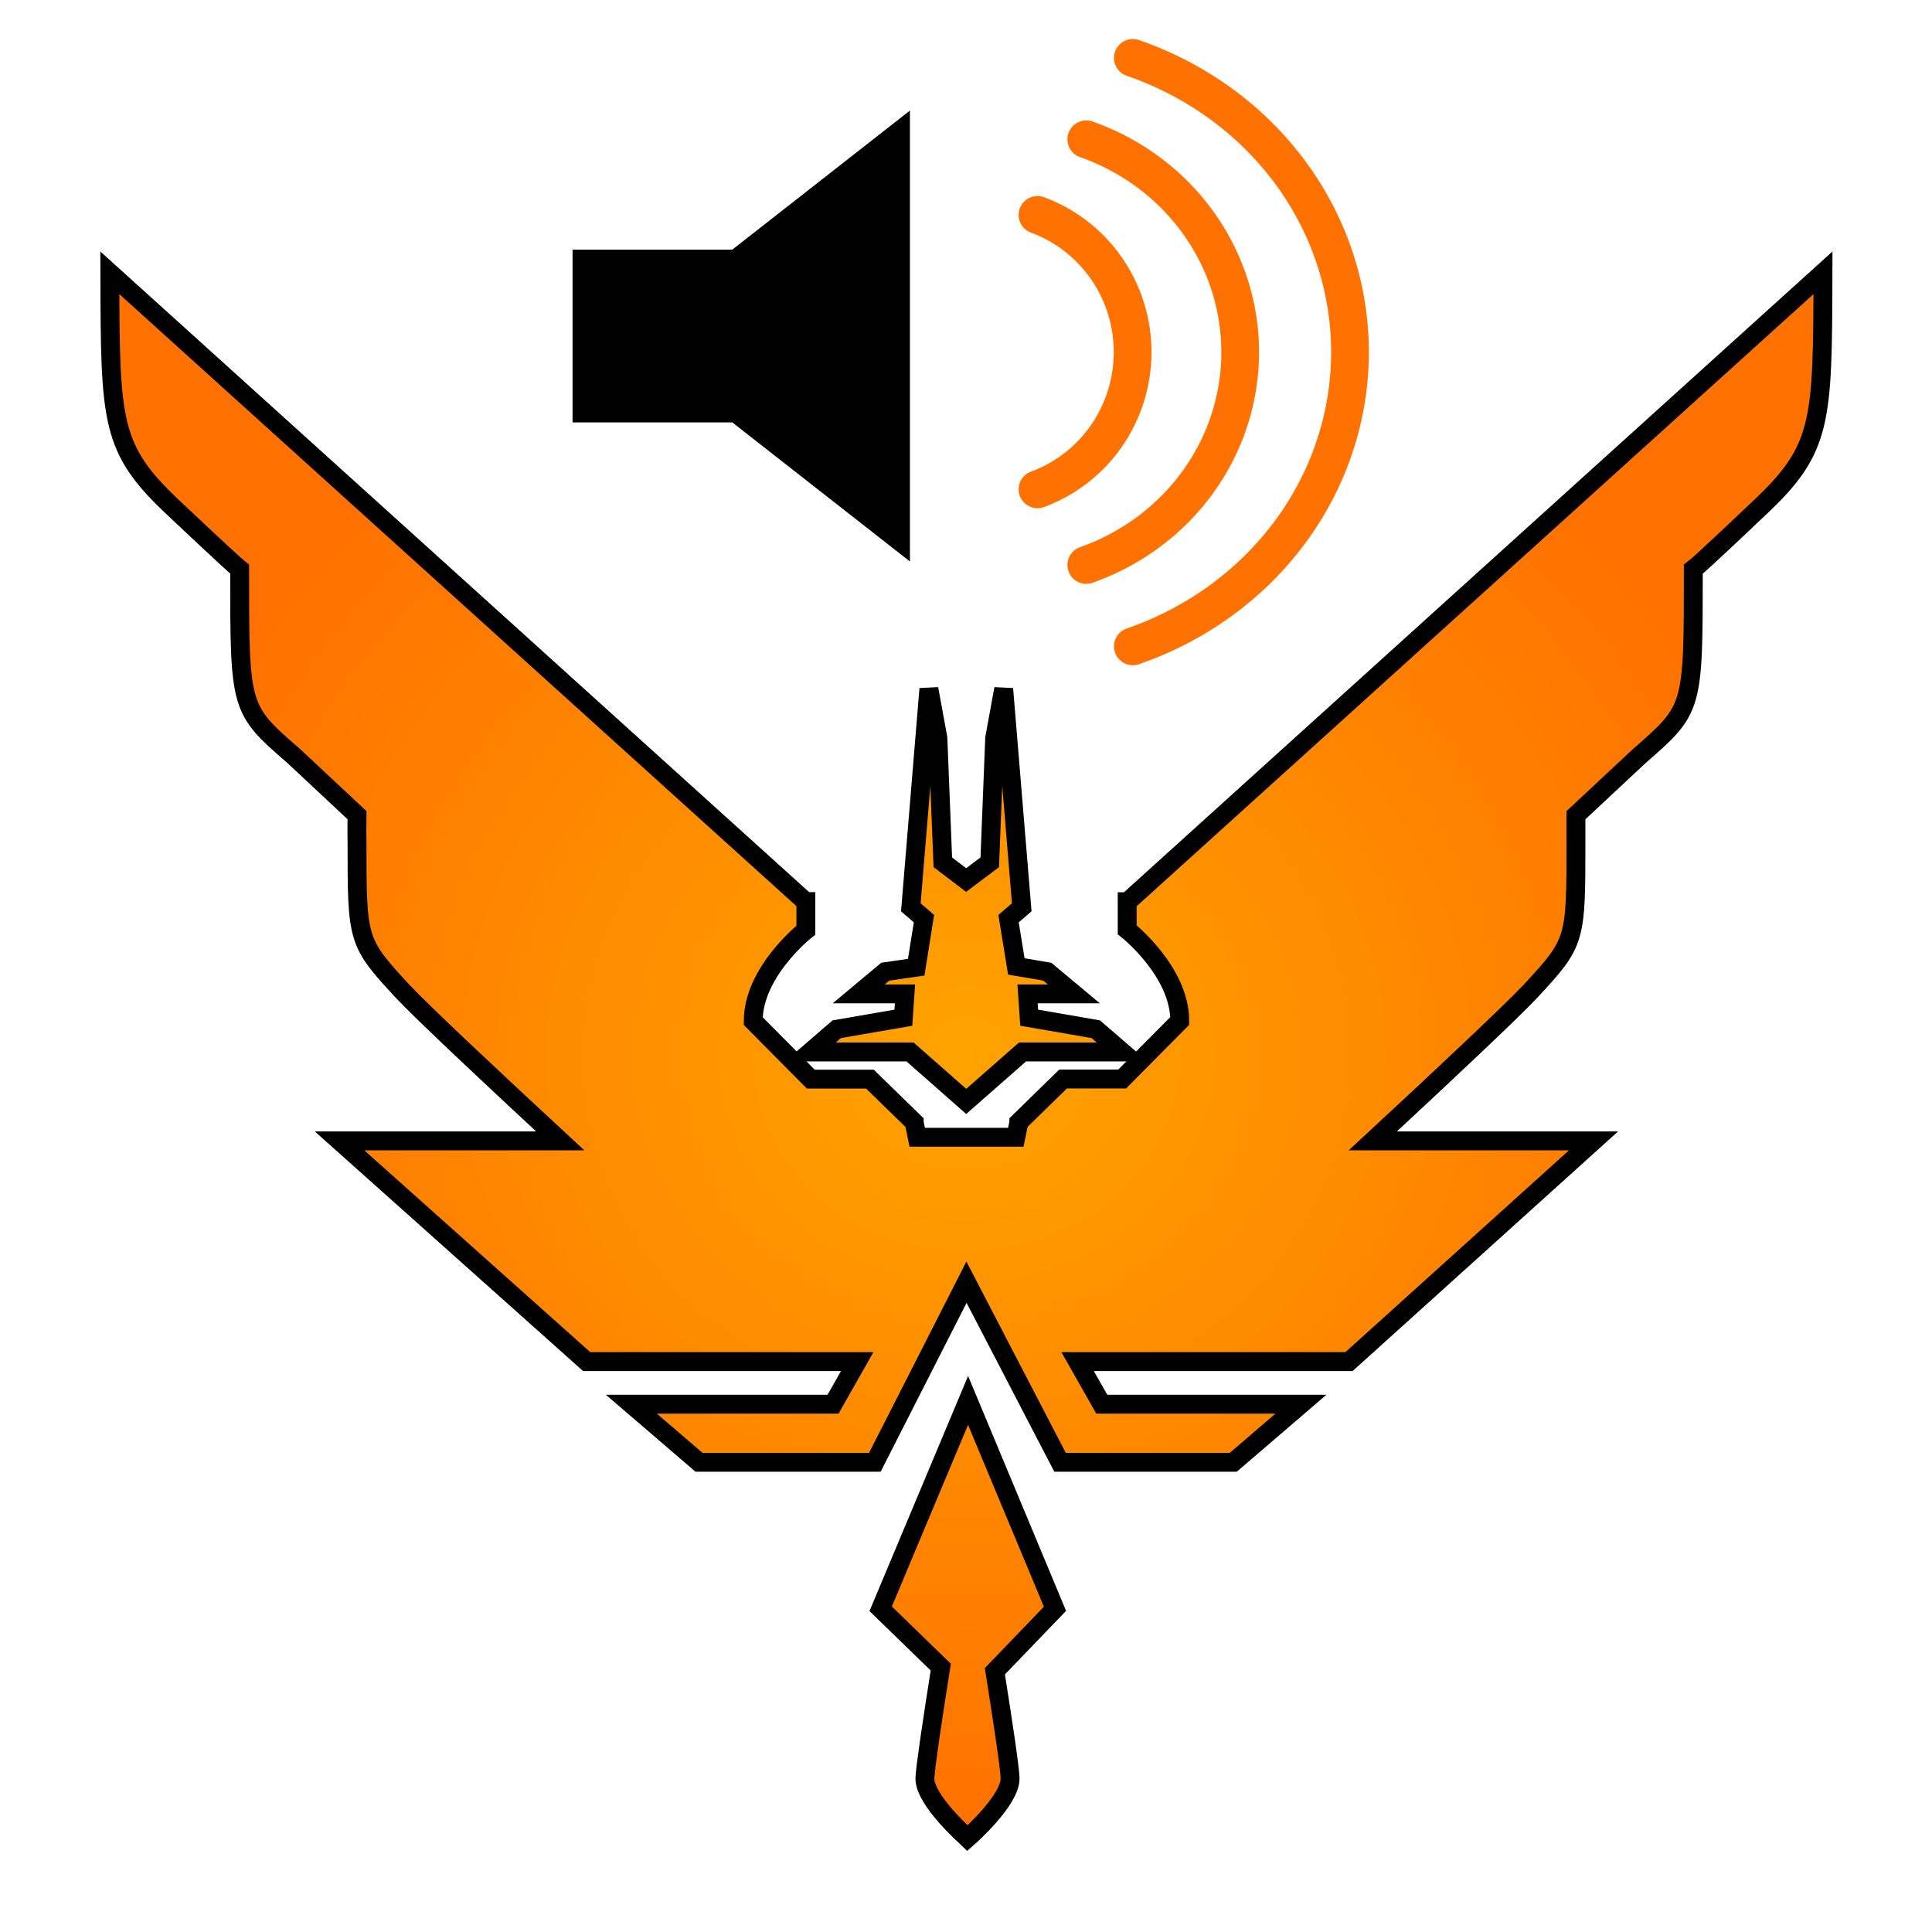 <?xml version="1.0" encoding="UTF-8" standalone="no"?>
<!-- Created with Inkscape (http://www.inkscape.org/) -->

<svg
   width="512"
   height="512"
   viewBox="0 0 512 512"
   version="1.1"
   id="svg1"
   xml:space="preserve"
   inkscape:version="1.4.2 (f4327f4, 2025-05-13)"
   sodipodi:docname="icon.svg"
   xmlns:inkscape="http://www.inkscape.org/namespaces/inkscape"
   xmlns:sodipodi="http://sodipodi.sourceforge.net/DTD/sodipodi-0.dtd"
   xmlns:xlink="http://www.w3.org/1999/xlink"
   xmlns="http://www.w3.org/2000/svg"
   xmlns:svg="http://www.w3.org/2000/svg"><sodipodi:namedview
     id="namedview1"
     pagecolor="#ffffff"
     bordercolor="#000000"
     borderopacity="0.25"
     inkscape:showpageshadow="2"
     inkscape:pageopacity="0.0"
     inkscape:pagecheckerboard="0"
     inkscape:deskcolor="#d1d1d1"
     inkscape:document-units="px"
     showguides="false"
     inkscape:zoom="1.6227548"
     inkscape:cx="195.65494"
     inkscape:cy="213.52579"
     inkscape:window-width="2560"
     inkscape:window-height="1377"
     inkscape:window-x="2152"
     inkscape:window-y="1359"
     inkscape:window-maximized="1"
     inkscape:current-layer="g10" /><defs
     id="defs1"><inkscape:path-effect
       effect="skeletal"
       id="path-effect17"
       is_visible="true"
       lpeversion="1"
       pattern="M 0,18.868 C 0,8.453 8.453,0 18.868,0 c 10.415,0 18.868,8.453 18.868,18.868 0,10.415 -8.453,18.868 -18.868,18.868 C 8.453,37.736 0,29.283 0,18.868 Z"
       copytype="single_stretched"
       prop_scale="1"
       scale_y_rel="false"
       spacing="0"
       normal_offset="0"
       tang_offset="0"
       prop_units="false"
       vertical_pattern="false"
       hide_knot="false"
       fuse_tolerance="0" /><inkscape:path-effect
       effect="bspline"
       id="path-effect16"
       is_visible="true"
       lpeversion="1.3"
       weight="33.333"
       steps="2"
       helper_size="0"
       apply_no_weight="true"
       apply_with_weight="true"
       only_selected="false"
       uniform="false" /><inkscape:path-effect
       effect="bspline"
       id="path-effect15"
       is_visible="true"
       lpeversion="1.3"
       weight="33.333"
       steps="2"
       helper_size="0"
       apply_no_weight="true"
       apply_with_weight="true"
       only_selected="false"
       uniform="false" /><linearGradient
       id="linearGradient5"
       inkscape:collect="always"><stop
         style="stop-color:#ffa300;stop-opacity:1;"
         offset="0"
         id="stop5" /><stop
         style="stop-color:#ff7100;stop-opacity:1;"
         offset="1"
         id="stop6" /></linearGradient><radialGradient
       inkscape:collect="always"
       xlink:href="#linearGradient5"
       id="radialGradient6"
       cx="1000"
       cy="1000"
       fx="1000"
       fy="1000"
       r="1000"
       gradientTransform="matrix(1,0,0,0.914,0,86.325)"
       gradientUnits="userSpaceOnUse" /><radialGradient
       inkscape:collect="always"
       xlink:href="#linearGradient5"
       id="radialGradient7"
       gradientUnits="userSpaceOnUse"
       gradientTransform="matrix(1,0,0,0.914,0,86.325)"
       cx="1000"
       cy="1000"
       fx="1000"
       fy="1000"
       r="1000" /><radialGradient
       inkscape:collect="always"
       xlink:href="#linearGradient5"
       id="radialGradient8"
       gradientUnits="userSpaceOnUse"
       gradientTransform="matrix(1,0,0,0.914,0,86.325)"
       cx="1000"
       cy="1000"
       fx="1000"
       fy="1000"
       r="1000" /><radialGradient
       inkscape:collect="always"
       xlink:href="#linearGradient5"
       id="radialGradient9"
       gradientUnits="userSpaceOnUse"
       gradientTransform="matrix(1,0,0,0.914,0,86.325)"
       cx="1000"
       cy="1000"
       fx="1000"
       fy="1000"
       r="1000" /><radialGradient
       inkscape:collect="always"
       xlink:href="#linearGradient5"
       id="radialGradient10"
       gradientUnits="userSpaceOnUse"
       gradientTransform="matrix(1,0,0,0.914,0,86.325)"
       cx="1000"
       cy="1000"
       fx="1000"
       fy="1000"
       r="1000" /></defs><g
     inkscape:label="Layer 1"
     inkscape:groupmode="layer"
     id="layer1"><g
       id="Icon"
       transform="matrix(0.227,0,0,0.227,29.107,52.701)"
       style="fill:url(#radialGradient6);fill-opacity:1;stroke:#000000;stroke-width:22.038;stroke-dasharray:none;stroke-opacity:1">
	<polygon
   fill="#f07b05"
   points="1094.44,902.238 1058.273,896.09 1049.231,840.303 1064.602,827.057 1043.535,571.994 1033.001,629.543 1027.26,774.525 999.684,795.23 972.468,774.525 966.727,629.543 956.194,571.994 935.126,827.057 950.451,840.303 941.41,896.994 905.289,902.238 874.277,928.142 928.3,928.142 926.402,955.945 848.598,969.417 817.903,995.954 934.222,995.954 999.774,1053.685 1065.506,995.954 1181.781,995.954 1151.084,969.417 1073.281,955.945 1071.383,928.142 1125.451,928.142 "
   id="polygon1"
   style="fill:url(#radialGradient7);fill-opacity:1;stroke:#000000;stroke-width:22.038;stroke-dasharray:none;stroke-opacity:1" />
	<path
   fill="#f07b05"
   d="m 1188.156,820.547 h -0.452 v 32.776 c 0,0 61.393,48.327 61.393,106.374 l -67.225,67.812 h -68.987 l -51.673,50.452 v 0.362 0 l -3.526,17.179 h -115.1 l -3.526,-17.134 v 0 -0.361 L 887.387,1027.69 H 818.354 L 751.13,959.878 c 0,-57.866 61.438,-106.103 61.438,-106.103 v -33.409 h -0.452 L 0,86.325 c 0.452,175.135 0.452,205.379 75.317,275.362 1.673,1.492 66.907,63.291 76.221,70.614 v 1.266 c 0,162.025 0,162.025 63.291,216.999 1.989,1.763 73.734,68.941 73.734,68.941 0,0 -0.271,22.921 0,30.244 0,116.411 0,117.768 53.3,175.407 19.892,21.52 102.712,99.458 183.951,174.593 H 268.173 l 288.518,257.686 h 315.823 l -28.21,49.729 H 608.861 l 78.979,67.813 h 205.289 l 106.962,-210.263 109.223,210.263 h 202.26 l 78.979,-67.813 h -232.504 l -28.21,-49.729 h 316.817 l 285.488,-257.686 h -257.686 c 81.375,-75.316 163.969,-153.074 183.906,-174.548 53.391,-57.64 53.255,-58.771 53.255,-175.361 0,-7.369 0,-30.289 0,-30.289 0,0 71.745,-67.134 73.733,-68.897 63.292,-55.153 63.292,-55.153 63.292,-216.998 v -1.266 c 9.403,-7.007 74.366,-69.078 76.04,-70.57 74.863,-69.937 74.863,-100.226 75.316,-275.497 z"
   id="path1"
   style="fill:url(#radialGradient8);fill-opacity:1;stroke:#000000;stroke-width:22.038;stroke-dasharray:none;stroke-opacity:1" />
	<path
   d="M 1001.447,1913.676 Z"
   id="path2"
   style="fill:url(#radialGradient9);fill-opacity:1;stroke:#000000;stroke-width:22.038;stroke-dasharray:none;stroke-opacity:1" />
	<path
   fill="#f07b05"
   d="m 1001.944,1402.735 -102.034,243.264 70.163,68.129 c -9.313,58.544 -18.084,117.134 -18.535,129.476 -0.634,25.497 47.423,67.812 49.729,70.072 2.396,-2.08 50.406,-44.575 49.729,-70.072 -0.316,-11.98 -8.725,-67.813 -17.767,-124.639 l 70.163,-72.966 z"
   id="path3"
   style="fill:url(#radialGradient10);fill-opacity:1;stroke:#000000;stroke-width:22.038;stroke-dasharray:none;stroke-opacity:1" />
</g><g
       id="g18"
       transform="translate(52.17,-34.181)"><g
         id="g10"
         transform="matrix(1.253,0,0,1.167,-107.083,-20.626)"
         style="stroke:none;stroke-width:6.55;stroke-dasharray:none;stroke-opacity:1;fill:#ff7100;fill-opacity:1"><g
           id="g4"
           transform="translate(10.458,11.205)"
           style="stroke:none;stroke-width:6.55;stroke-dasharray:none;stroke-opacity:1;fill:#ff7100;fill-opacity:1"><path
             id="path4"
             style="stroke-width:12.893;stroke-linecap:round;stroke-linejoin:round;fill:#000000;stroke-dasharray:none;stroke:none;stroke-opacity:1;fill-opacity:1"
             inkscape:transform-center-x="10.154401"
             inkscape:transform-center-y="-1.9540352e-06"
             transform="matrix(0,-0.613,0.421,0,195.138,296.181)"
             d="M 383.872,72.87 H 300.352 216.831 L 258.591,0.539 300.352,-71.792 342.112,0.539 Z M 332.352,-96.623 V 0.539 H 268.351 V -96.623 Z" /></g></g><path
         style="fill:none;fill-opacity:1;stroke:#ff7100;stroke-width:10;stroke-linecap:round;stroke-linejoin:round;stroke-dasharray:none;stroke-opacity:1"
         id="path17"
         sodipodi:type="arc"
         sodipodi:cx="209.67821"
         sodipodi:cy="127.49973"
         sodipodi:rx="38.305847"
         sodipodi:ry="38.692776"
         sodipodi:start="5.0614548"
         sodipodi:end="1.2217305"
         sodipodi:arc-type="arc"
         d="m 222.78,91.14 a 38.306,38.693 0 0 1 25.204,36.359 38.306,38.693 0 0 1 -25.204,36.359"
         sodipodi:open="true" /><path
         style="fill:none;fill-opacity:1;stroke:#ff7100;stroke-width:10;stroke-linecap:round;stroke-linejoin:round;stroke-dasharray:none;stroke-opacity:1"
         id="path17-8"
         sodipodi:type="arc"
         sodipodi:cx="214.50731"
         sodipodi:cy="127.49973"
         sodipodi:rx="61.984306"
         sodipodi:ry="60.023426"
         sodipodi:start="5.0614548"
         sodipodi:end="1.2217305"
         sodipodi:arc-type="arc"
         d="m 235.707,71.096 a 61.984,60.023 0 0 1 40.784,56.404 61.984,60.023 0 0 1 -40.784,56.404"
         sodipodi:open="true" /><path
         style="fill:none;fill-opacity:1;stroke:#ff7100;stroke-width:10;stroke-linecap:round;stroke-linejoin:round;stroke-dasharray:none;stroke-opacity:1"
         id="path17-8-1"
         sodipodi:type="arc"
         sodipodi:cx="218.12753"
         sodipodi:cy="127.49973"
         sodipodi:rx="87.464363"
         sodipodi:ry="82.977043"
         sodipodi:start="5.0614548"
         sodipodi:end="1.2217305"
         sodipodi:arc-type="arc"
         d="m 248.042,49.527 a 87.464,82.977 0 0 1 57.55,77.973 87.464,82.977 0 0 1 -57.55,77.973"
         sodipodi:open="true" /></g></g></svg>
